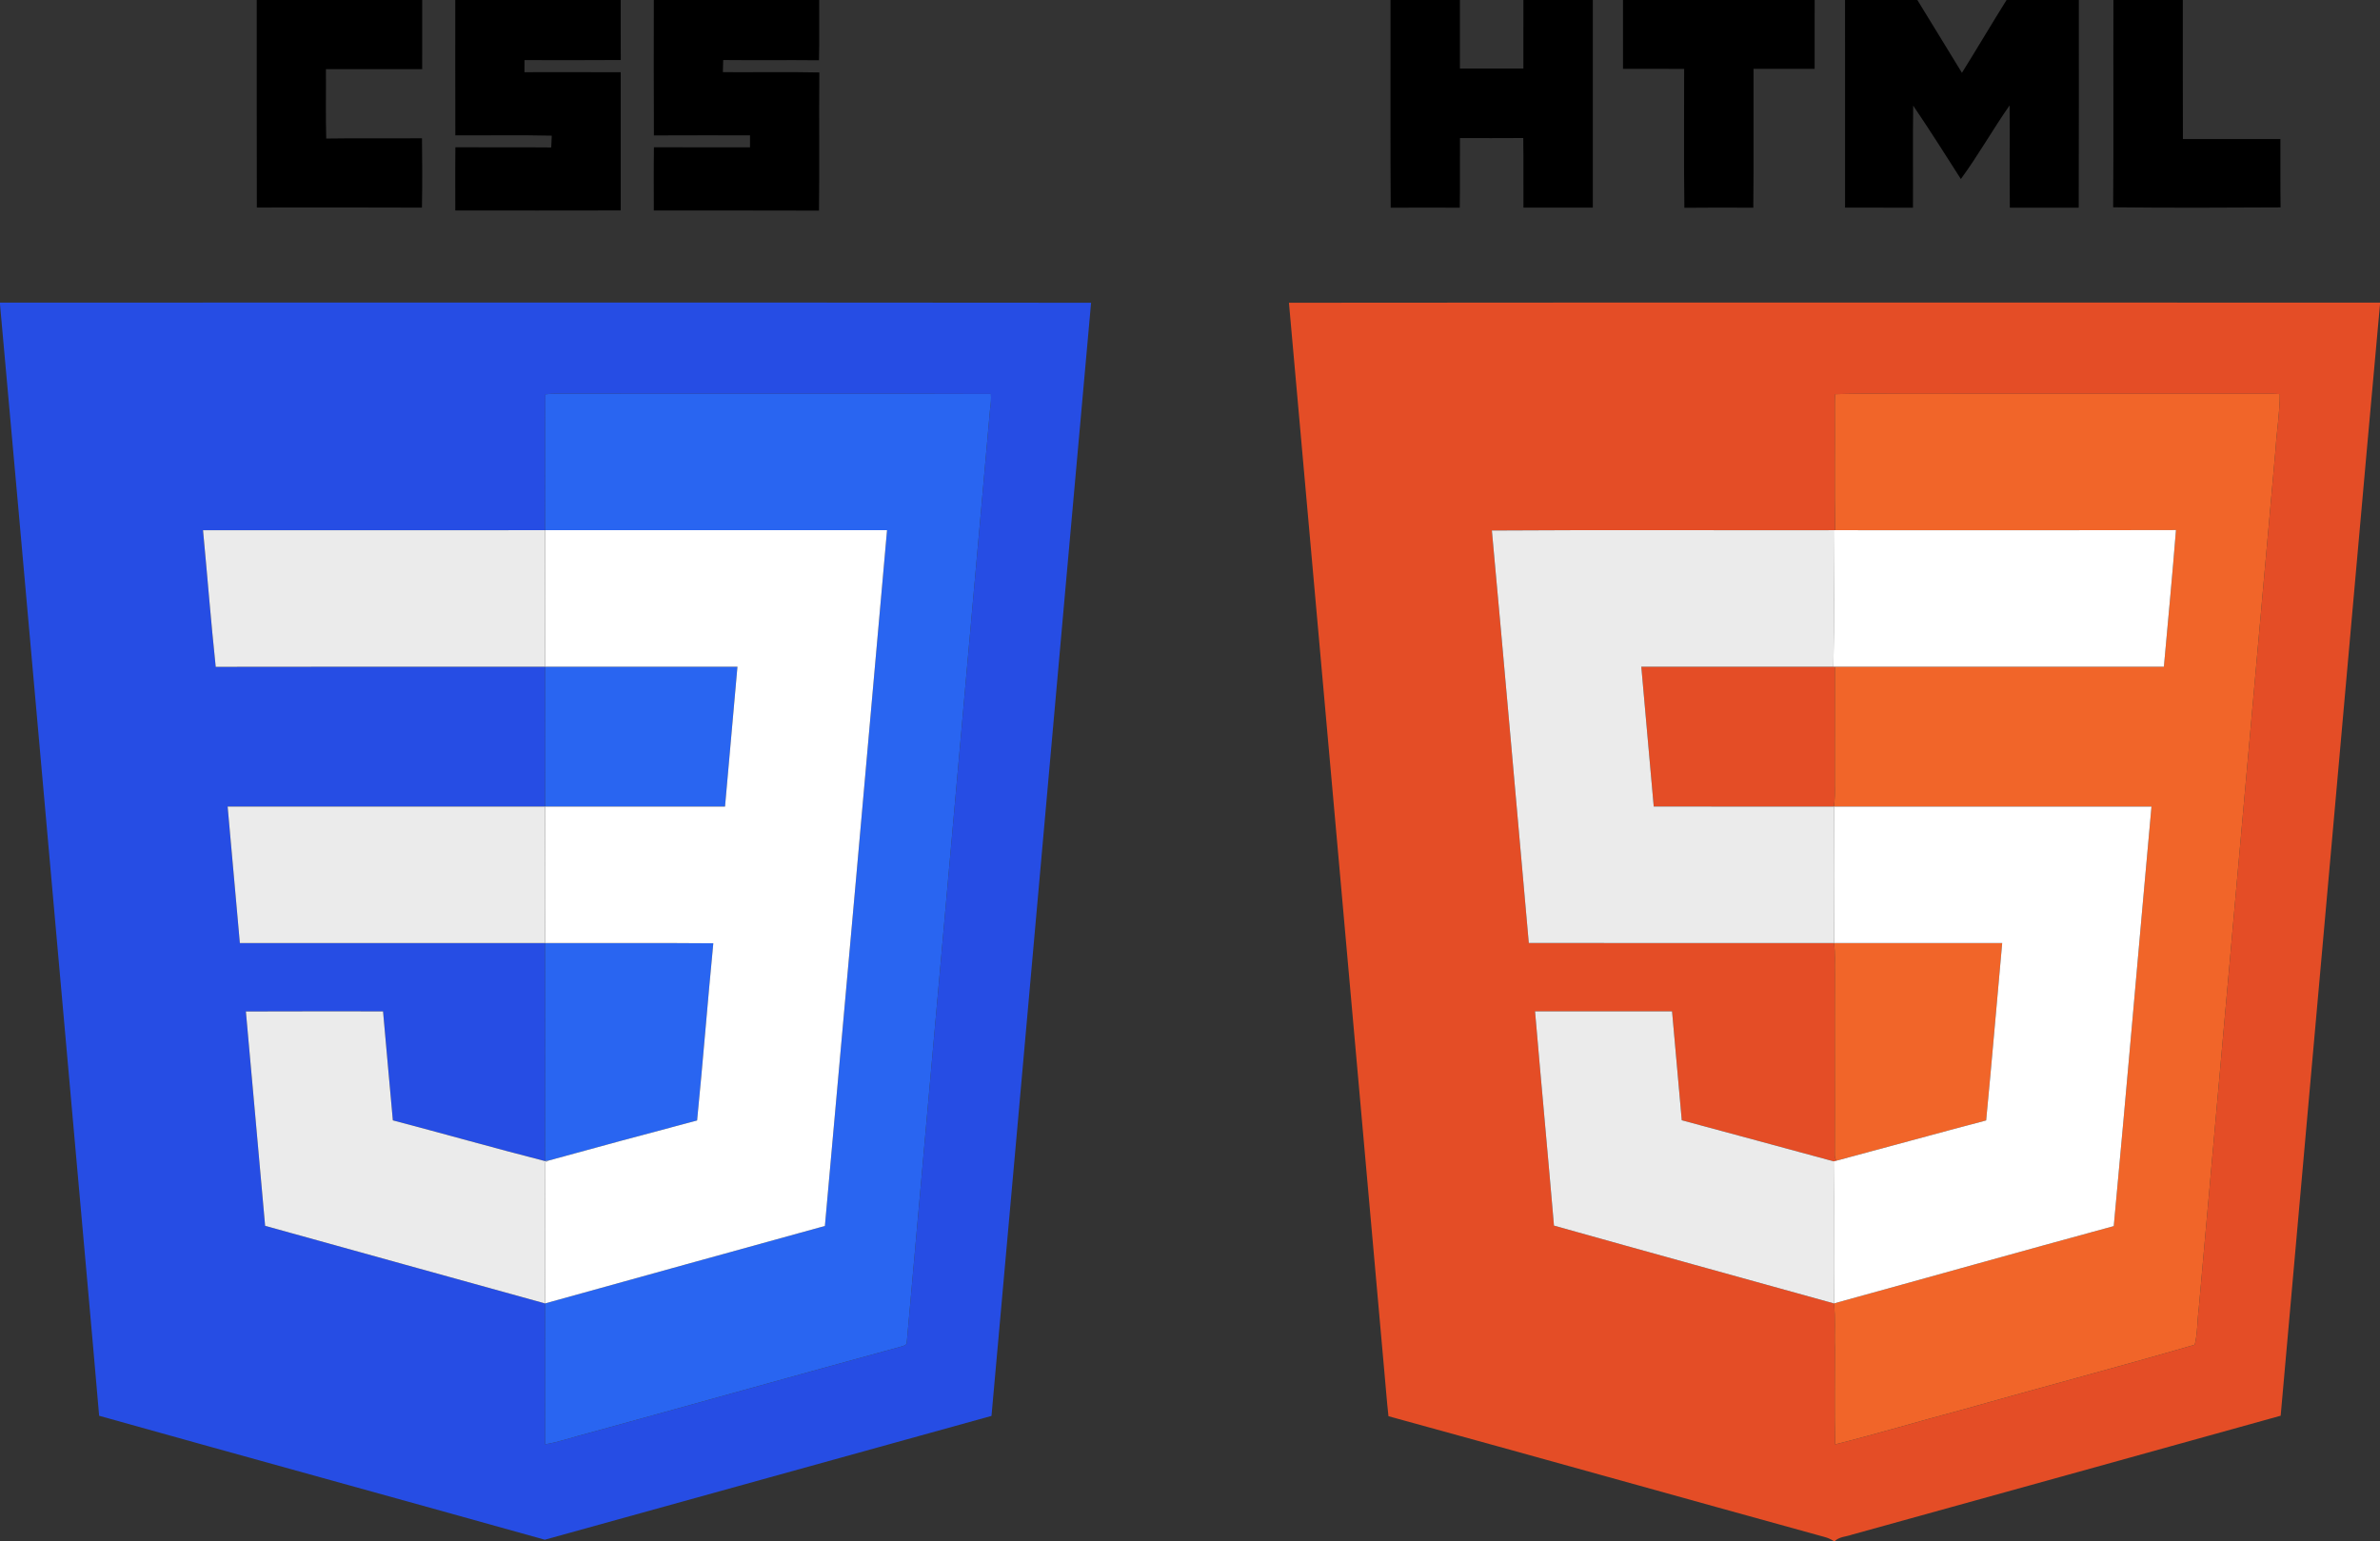 <?xml version="1.0" encoding="UTF-8" ?>
<!DOCTYPE svg PUBLIC "-//W3C//DTD SVG 1.1//EN" "http://www.w3.org/Graphics/SVG/1.1/DTD/svg11.dtd">
<svg width="1280pt" height="829pt" viewBox="0 0 1280 829" version="1.1" xmlns="http://www.w3.org/2000/svg">
<rect x="0" y="0" width="1280" height="829" fill="#333333" stroke="none"/>
<g id="#000000ff">
<path fill="#000000" opacity="1.00" d=" M 138.08 0.00 L 227.06 0.00 C 227.05 12.40 227.07 24.80 227.05 37.20 C 209.79 37.22 192.54 37.19 175.29 37.22 C 175.40 49.65 175.09 62.09 175.45 74.52 C 192.61 74.24 209.78 74.53 226.95 74.37 C 227.10 86.81 227.17 99.25 226.92 111.69 C 197.32 111.54 167.73 111.63 138.13 111.64 C 138.03 74.43 138.12 37.21 138.08 0.00 Z" />
<path fill="#000000" opacity="1.00" d=" M 244.85 0.00 L 333.81 0.00 C 333.84 10.76 333.77 21.52 333.86 32.28 C 316.60 32.43 299.34 32.34 282.09 32.33 C 282.07 34.49 282.06 36.66 282.06 38.83 C 299.31 38.82 316.56 38.79 333.82 38.85 C 333.83 63.63 333.79 88.41 333.83 113.19 C 304.18 113.29 274.52 113.21 244.86 113.22 C 244.88 101.89 244.76 90.56 244.92 79.23 C 262.10 79.33 279.29 79.16 296.47 79.32 C 296.56 77.20 296.65 75.09 296.74 72.97 C 279.47 72.56 262.17 72.90 244.89 72.80 C 244.79 48.54 244.87 24.27 244.85 0.00 Z" />
<path fill="#000000" opacity="1.00" d=" M 351.63 0.00 L 440.57 0.00 C 440.50 10.80 440.73 21.61 440.46 32.41 C 423.29 32.23 406.11 32.47 388.94 32.29 C 388.87 34.46 388.82 36.64 388.77 38.82 C 406.07 38.93 423.37 38.61 440.66 38.97 C 440.39 63.75 440.79 88.52 440.46 113.29 C 410.85 113.15 381.24 113.28 351.63 113.23 C 351.63 101.89 351.52 90.55 351.69 79.21 C 368.91 79.31 386.14 79.24 403.36 79.25 C 403.36 77.10 403.37 74.95 403.37 72.80 C 386.14 72.81 368.91 72.74 351.68 72.84 C 351.53 48.56 351.62 24.28 351.63 0.00 Z" />
<path fill="#000000" opacity="1.00" d=" M 747.84 0.00 L 785.17 0.00 C 785.17 12.29 785.18 24.58 785.17 36.87 C 796.54 36.89 807.92 36.87 819.30 36.88 C 819.33 24.59 819.32 12.29 819.31 0.00 L 856.65 0.00 C 856.65 37.23 856.65 74.45 856.65 111.68 C 844.20 111.69 831.76 111.68 819.33 111.69 C 819.25 99.20 819.43 86.72 819.23 74.24 C 807.88 74.34 796.54 74.27 785.19 74.28 C 785.09 86.76 785.30 99.24 785.08 111.72 C 772.70 111.67 760.32 111.65 747.94 111.73 C 747.70 74.49 747.90 37.24 747.84 0.00 Z" />
<path fill="#000000" opacity="1.00" d=" M 872.87 0.00 L 975.95 0.00 C 975.94 12.34 975.96 24.69 975.94 37.03 C 964.98 37.05 954.03 37.03 943.07 37.04 C 942.99 61.94 943.23 86.84 942.95 111.73 C 930.60 111.67 918.24 111.62 905.88 111.77 C 905.55 86.87 905.80 61.97 905.76 37.07 C 894.80 36.99 883.84 37.07 872.88 37.03 C 872.86 24.69 872.87 12.34 872.87 0.00 Z" />
<path fill="#000000" opacity="1.00" d=" M 992.29 0.00 L 1031.18 0.00 C 1039.26 13.00 1047.11 26.15 1055.16 39.17 C 1063.26 26.18 1071.04 12.98 1079.16 0.00 L 1118.03 0.00 C 1117.99 37.24 1118.11 74.48 1117.97 111.72 C 1105.62 111.69 1093.27 111.68 1080.92 111.73 C 1080.72 93.38 1080.96 75.03 1080.80 56.69 C 1071.71 69.65 1063.95 83.54 1054.58 96.29 C 1046.14 83.06 1037.75 69.80 1028.94 56.82 C 1028.67 75.11 1028.92 93.41 1028.82 111.71 C 1016.64 111.69 1004.47 111.71 992.30 111.69 C 992.29 74.46 992.31 37.23 992.29 0.00 Z" />
<path fill="#000000" opacity="1.00" d=" M 1136.63 0.00 L 1173.95 0.00 C 1173.98 24.93 1173.89 49.85 1174.00 74.78 C 1191.47 74.76 1208.95 74.76 1226.43 74.77 C 1226.51 87.03 1226.33 99.30 1226.53 111.56 C 1196.52 111.74 1166.49 111.84 1136.49 111.51 C 1136.77 74.34 1136.50 37.17 1136.63 0.00 Z" />
</g>
<g id="#264de4ff">
<path fill="#264de4" opacity="1.00" d=" M 0.00 162.77 C 195.60 162.82 391.20 162.66 586.80 162.85 C 568.82 362.44 551.21 562.06 533.24 761.64 C 453.15 783.80 373.07 806.01 293.00 828.24 C 213.15 805.88 133.17 783.95 53.32 761.57 C 48.83 709.39 44.04 657.23 39.43 605.06 C 26.26 457.96 13.32 310.83 0.00 163.74 L 0.00 162.77 M 293.31 212.12 C 293.00 236.47 293.38 260.84 293.16 285.20 C 231.83 285.20 170.51 285.18 109.19 285.21 C 111.52 309.70 113.43 334.24 116.02 358.70 C 175.08 358.55 234.13 358.67 293.18 358.64 C 293.19 383.71 293.30 408.79 293.14 433.86 C 236.24 433.87 179.33 433.86 122.43 433.87 C 124.58 458.35 126.81 482.81 129.00 507.29 C 183.70 507.32 238.40 507.29 293.10 507.30 C 293.30 546.39 293.23 585.49 293.14 624.58 C 265.78 617.57 238.59 609.84 211.28 602.66 C 209.47 583.12 207.78 563.58 206.01 544.04 C 181.42 544.07 156.83 543.95 132.24 544.09 C 135.78 582.52 139.08 620.96 142.59 659.39 C 192.78 673.27 242.93 687.29 293.13 701.13 C 293.34 726.39 293.09 751.66 293.20 776.93 C 300.95 775.64 308.40 772.93 316.02 771.01 C 372.15 755.58 428.18 739.79 484.33 724.44 C 485.45 723.99 486.96 723.91 487.62 722.75 C 502.57 555.05 517.53 387.35 532.52 219.65 C 532.93 217.10 533.09 214.52 532.92 211.95 C 454.97 211.65 377.01 211.96 299.06 211.78 C 297.13 211.78 295.22 211.94 293.31 212.12 Z" />
</g>
<g id="#e44d26ff">
<path fill="#e44d26" opacity="1.00" d=" M 693.21 162.85 C 888.80 162.66 1084.40 162.82 1280.00 162.77 L 1280.00 163.73 C 1271.06 261.52 1262.51 359.34 1253.72 457.15 C 1244.68 558.61 1235.56 660.07 1226.58 761.54 C 1149.75 782.97 1072.85 804.17 995.99 825.52 C 992.92 826.63 989.18 826.58 986.76 829.00 L 986.27 829.00 C 984.71 827.95 982.97 827.21 981.18 826.74 C 903.01 805.19 824.94 783.24 746.74 761.80 C 745.82 753.68 745.26 745.52 744.48 737.39 C 727.37 545.87 710.40 354.35 693.21 162.85 M 987.01 212.05 C 986.85 214.05 986.74 216.06 986.79 218.08 C 986.94 240.45 986.53 262.83 986.98 285.20 L 986.15 285.20 C 924.88 285.32 863.60 284.96 802.35 285.37 C 809.16 359.31 815.61 433.28 822.21 507.24 C 876.91 507.37 931.61 507.27 986.31 507.29 C 987.20 512.82 986.63 518.43 986.81 524.00 C 986.69 556.33 986.88 588.67 986.76 621.00 C 986.68 622.21 987.01 623.32 987.73 624.33 C 987.34 624.42 986.55 624.62 986.16 624.71 C 958.96 617.24 931.69 610.00 904.48 602.60 C 902.76 583.07 901.01 563.55 899.26 544.03 C 874.69 544.02 850.13 544.06 825.57 544.01 C 828.85 582.44 832.48 620.84 835.75 659.27 C 885.89 673.37 936.12 687.17 986.31 701.13 C 987.26 709.04 986.51 717.05 986.83 725.00 C 986.87 742.32 986.53 759.66 986.97 776.97 C 1009.83 771.23 1032.41 764.38 1055.20 758.35 C 1096.87 746.49 1138.81 735.48 1180.38 723.34 C 1181.93 716.93 1181.69 710.17 1182.55 703.62 C 1196.33 549.45 1210.05 395.27 1223.88 241.09 C 1224.47 231.38 1226.16 221.74 1226.10 212.01 C 1223.39 211.82 1220.69 211.75 1217.99 211.83 C 1157.67 211.86 1097.35 211.82 1037.03 211.85 C 1020.36 211.98 1003.67 211.53 987.01 212.05 Z" />
<path fill="#e44d26" opacity="1.00" d=" M 882.72 358.65 C 917.17 358.62 951.61 358.64 986.05 358.64 L 986.82 358.64 C 986.76 379.77 986.77 400.90 986.77 422.02 C 986.84 425.98 986.90 429.95 986.29 433.87 C 954.00 433.83 921.70 433.91 889.40 433.83 C 887.22 408.77 884.92 383.71 882.72 358.65 Z" />
</g>
<g id="#2965f1ff">
<path fill="#2965f1" opacity="1.00" d=" M 293.31 212.12 C 295.22 211.94 297.13 211.78 299.06 211.78 C 377.01 211.96 454.97 211.65 532.92 211.95 C 533.09 214.52 532.93 217.10 532.52 219.65 C 517.53 387.35 502.57 555.05 487.62 722.75 C 486.96 723.91 485.45 723.99 484.33 724.44 C 428.18 739.79 372.15 755.58 316.02 771.01 C 308.40 772.93 300.95 775.64 293.20 776.93 C 293.09 751.66 293.34 726.39 293.13 701.13 C 343.30 687.25 393.44 673.26 443.64 659.46 C 454.84 534.71 466.06 409.96 477.06 285.19 C 415.76 285.21 354.46 285.20 293.16 285.20 C 293.38 260.84 293.00 236.47 293.31 212.12 Z" />
<path fill="#2965f1" opacity="1.00" d=" M 293.18 358.64 C 327.66 358.63 362.13 358.63 396.61 358.64 C 394.41 383.72 392.18 408.80 389.93 433.87 C 357.66 433.85 325.40 433.87 293.14 433.86 C 293.30 408.79 293.19 383.71 293.18 358.64 Z" />
<path fill="#2965f1" opacity="1.00" d=" M 293.10 507.30 C 323.28 507.37 353.46 507.15 383.63 507.41 C 380.54 539.16 378.09 570.97 374.91 602.72 C 348.26 609.78 321.63 616.95 295.05 624.28 C 294.58 624.35 293.62 624.50 293.14 624.58 C 293.23 585.49 293.30 546.39 293.10 507.30 Z" />
</g>
<g id="#f16529ff">
<path fill="#f16529" opacity="1.00" d=" M 987.01 212.05 C 1003.67 211.53 1020.36 211.98 1037.03 211.85 C 1097.35 211.82 1157.67 211.86 1217.99 211.83 C 1220.69 211.75 1223.39 211.82 1226.10 212.01 C 1226.16 221.74 1224.47 231.38 1223.88 241.09 C 1210.05 395.27 1196.33 549.45 1182.55 703.62 C 1181.69 710.17 1181.93 716.93 1180.38 723.34 C 1138.81 735.48 1096.87 746.49 1055.20 758.35 C 1032.41 764.38 1009.83 771.23 986.97 776.97 C 986.53 759.66 986.87 742.32 986.83 725.00 C 986.51 717.05 987.26 709.04 986.31 701.13 C 1036.49 687.33 1086.59 673.20 1136.81 659.54 C 1143.84 584.35 1150.25 509.09 1157.10 433.87 C 1100.17 433.86 1043.23 433.86 986.29 433.87 C 986.90 429.95 986.84 425.98 986.77 422.02 C 986.77 400.90 986.76 379.77 986.82 358.64 C 1045.80 358.65 1104.78 358.61 1163.77 358.65 C 1165.95 334.15 1168.32 309.66 1170.27 285.13 C 1109.18 285.29 1048.08 285.16 986.98 285.20 C 986.53 262.83 986.94 240.45 986.79 218.08 C 986.74 216.06 986.85 214.05 987.01 212.05 Z" />
<path fill="#f16529" opacity="1.00" d=" M 986.31 507.29 C 1016.48 507.30 1046.65 507.30 1076.81 507.29 C 1073.92 539.09 1071.26 570.91 1068.18 602.69 C 1041.33 609.77 1014.56 617.17 987.73 624.33 C 987.01 623.32 986.68 622.21 986.76 621.00 C 986.88 588.67 986.69 556.33 986.81 524.00 C 986.63 518.43 987.20 512.82 986.31 507.29 Z" />
</g>
<g id="#ebebebff">
<path fill="#ebebeb" opacity="1.00" d=" M 109.19 285.21 C 170.51 285.18 231.83 285.20 293.16 285.20 C 293.23 309.68 293.20 334.16 293.18 358.64 C 234.13 358.67 175.08 358.55 116.02 358.70 C 113.43 334.24 111.52 309.70 109.19 285.21 Z" />
<path fill="#ebebeb" opacity="1.00" d=" M 802.35 285.37 C 863.60 284.96 924.88 285.32 986.15 285.20 C 986.21 309.67 986.47 334.16 986.05 358.64 C 951.61 358.64 917.17 358.62 882.72 358.65 C 884.92 383.71 887.22 408.77 889.40 433.83 C 921.70 433.91 954.00 433.83 986.29 433.87 C 986.22 458.35 986.22 482.82 986.31 507.29 C 931.61 507.27 876.91 507.37 822.21 507.24 C 815.61 433.28 809.16 359.31 802.35 285.37 Z" />
<path fill="#ebebeb" opacity="1.00" d=" M 122.43 433.87 C 179.33 433.86 236.24 433.87 293.14 433.86 C 293.22 458.34 293.31 482.82 293.10 507.30 C 238.40 507.29 183.70 507.32 129.00 507.29 C 126.81 482.81 124.58 458.35 122.43 433.87 Z" />
<path fill="#ebebeb" opacity="1.00" d=" M 132.24 544.09 C 156.83 543.95 181.42 544.07 206.01 544.04 C 207.78 563.58 209.47 583.12 211.28 602.66 C 238.59 609.84 265.78 617.57 293.14 624.58 C 293.62 624.50 294.58 624.35 295.05 624.28 C 294.61 624.51 293.71 624.98 293.26 625.22 C 293.14 650.52 293.29 675.83 293.13 701.13 C 242.93 687.29 192.78 673.27 142.59 659.39 C 139.08 620.96 135.78 582.52 132.24 544.09 Z" />
<path fill="#ebebeb" opacity="1.00" d=" M 825.57 544.01 C 850.13 544.06 874.69 544.02 899.26 544.03 C 901.01 563.55 902.76 583.07 904.48 602.60 C 931.69 610.00 958.96 617.24 986.16 624.71 C 986.39 650.18 986.12 675.66 986.31 701.13 C 936.12 687.17 885.89 673.37 835.75 659.27 C 832.48 620.84 828.85 582.44 825.57 544.01 Z" />
</g>
<g id="#ffffffff">
<path fill="#ffffff" opacity="1.00" d=" M 293.16 285.20 C 354.46 285.20 415.76 285.21 477.06 285.19 C 466.06 409.96 454.84 534.71 443.64 659.46 C 393.44 673.26 343.30 687.25 293.13 701.13 C 293.29 675.83 293.14 650.52 293.26 625.22 C 293.71 624.98 294.61 624.51 295.05 624.28 C 321.63 616.95 348.26 609.78 374.91 602.72 C 378.09 570.97 380.54 539.16 383.63 507.41 C 353.46 507.15 323.28 507.37 293.10 507.30 C 293.31 482.82 293.22 458.34 293.14 433.86 C 325.40 433.87 357.66 433.85 389.93 433.87 C 392.18 408.80 394.41 383.72 396.61 358.64 C 362.13 358.63 327.66 358.63 293.18 358.64 C 293.20 334.16 293.23 309.68 293.16 285.20 Z" />
<path fill="#ffffff" opacity="1.00" d=" M 986.15 285.20 L 986.98 285.20 C 1048.08 285.16 1109.18 285.29 1170.27 285.13 C 1168.32 309.66 1165.95 334.15 1163.77 358.65 C 1104.78 358.61 1045.80 358.65 986.82 358.64 L 986.05 358.64 C 986.47 334.16 986.21 309.67 986.15 285.20 Z" />
<path fill="#ffffff" opacity="1.00" d=" M 986.29 433.87 C 1043.23 433.86 1100.17 433.86 1157.10 433.87 C 1150.25 509.09 1143.84 584.35 1136.81 659.54 C 1086.59 673.20 1036.49 687.33 986.31 701.13 C 986.12 675.66 986.39 650.18 986.16 624.71 C 986.55 624.62 987.34 624.42 987.73 624.33 C 1014.56 617.17 1041.33 609.77 1068.18 602.69 C 1071.26 570.91 1073.92 539.09 1076.81 507.29 C 1046.65 507.30 1016.48 507.30 986.31 507.29 C 986.22 482.82 986.22 458.35 986.29 433.87 Z" />
</g>
</svg>
